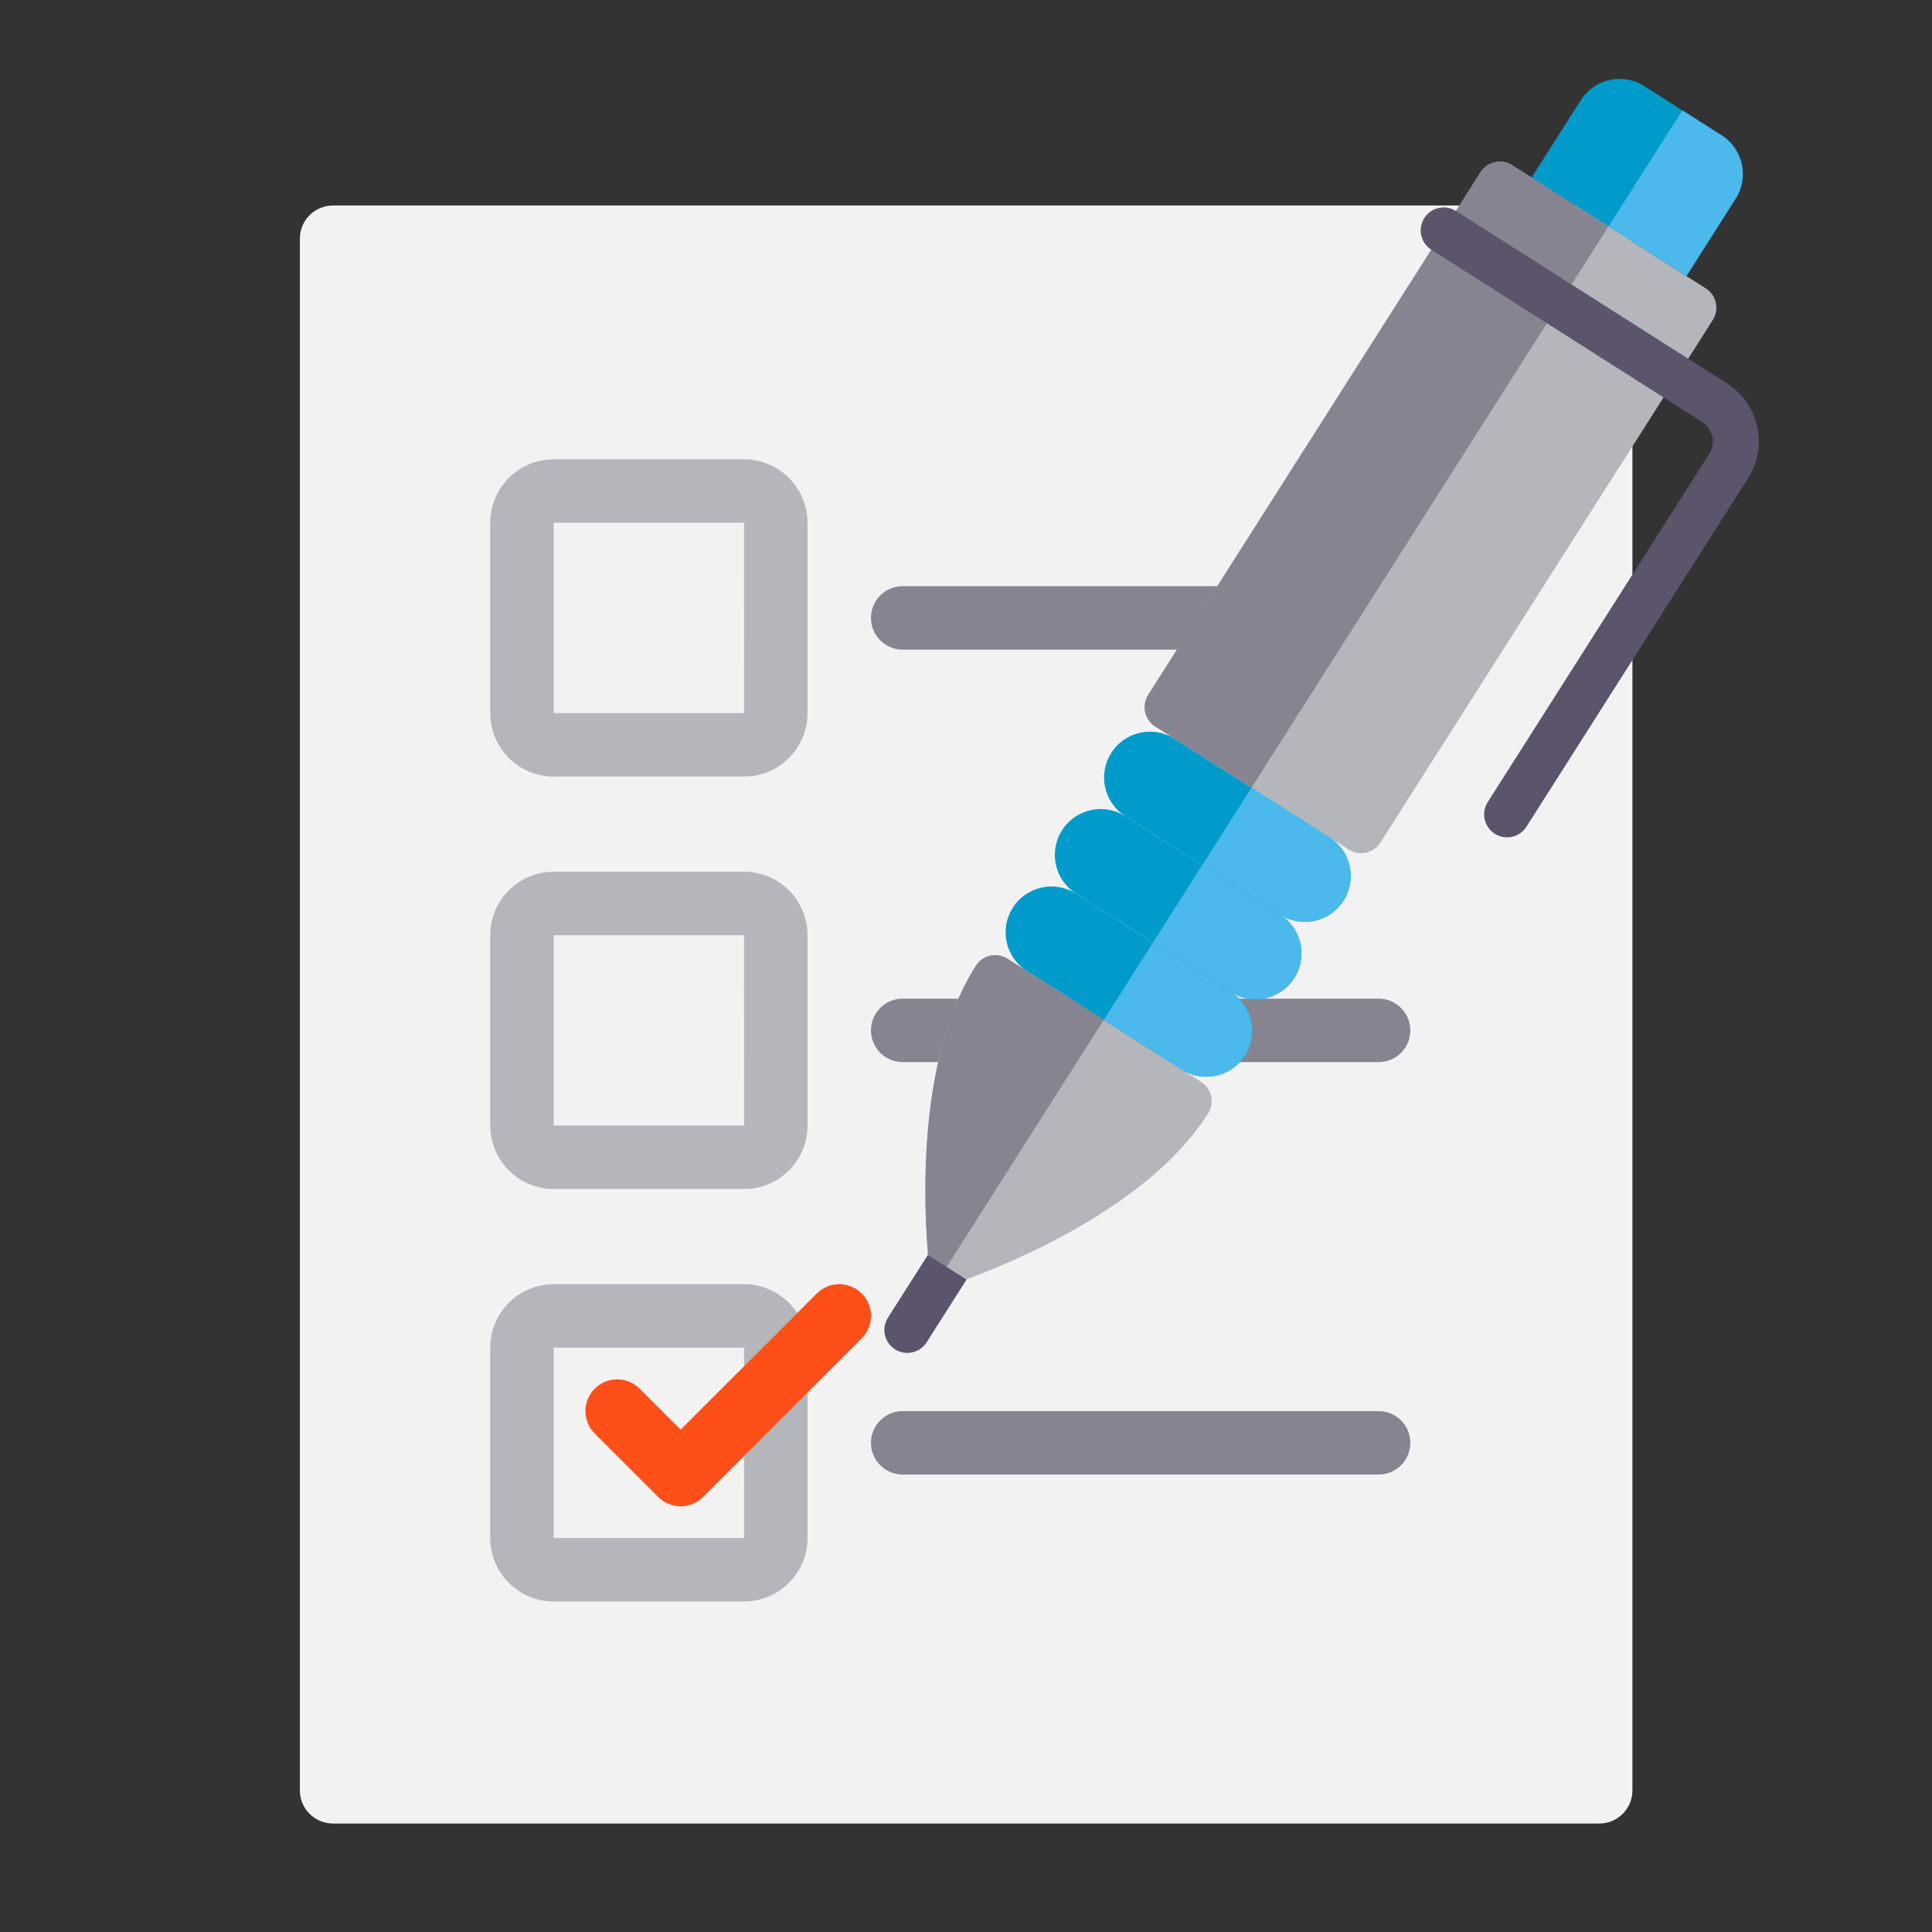 <?xml version="1.0" encoding="UTF-8" standalone="no"?>
<!-- Generator: Adobe Illustrator 19.0.0, SVG Export Plug-In . SVG Version: 6.00 Build 0)  -->

<svg
   xmlns:dc="http://purl.org/dc/elements/1.1/"
   xmlns:cc="http://creativecommons.org/ns#"
   xmlns:rdf="http://www.w3.org/1999/02/22-rdf-syntax-ns#"
   xmlns:svg="http://www.w3.org/2000/svg"
   xmlns="http://www.w3.org/2000/svg"
   xmlns:sodipodi="http://sodipodi.sourceforge.net/DTD/sodipodi-0.dtd"
   xmlns:inkscape="http://www.inkscape.org/namespaces/inkscape"
   version="1.1"
   id="Layer_1"
   x="0px"
   y="0px"
   viewBox="0 0 512 512"
   style="enable-background:new 0 0 512 512;"
   xml:space="preserve"
   inkscape:version="0.91 r"
   sodipodi:docname="poll (copy).svg"><rect x="0" y="0" width="512" height="512" fill="#333333" stroke="none"/><defs
     id="defs115" /><sodipodi:namedview
     pagecolor="#ffffff"
     bordercolor="#666666"
     borderopacity="1"
     objecttolerance="10"
     gridtolerance="10"
     guidetolerance="10"
     inkscape:pageopacity="0"
     inkscape:pageshadow="2"
     inkscape:window-width="1871"
     inkscape:window-height="1056"
     id="namedview113"
     showgrid="false"
     inkscape:zoom="0.921875"
     inkscape:cx="239.92141"
     inkscape:cy="217.32039"
     inkscape:window-x="49"
     inkscape:window-y="24"
     inkscape:window-maximized="1"
     inkscape:current-layer="Layer_1" /><g
     id="g83" /><g
     id="g85" /><g
     id="g87" /><g
     id="g89" /><g
     id="g91" /><g
     id="g93" /><g
     id="g95" /><g
     id="g97" /><g
     id="g99" /><g
     id="g101" /><g
     id="g103" /><g
     id="g105" /><g
     id="g107" /><g
     id="g109" /><g
     id="g111" /><g
     id="g5223"
     transform="matrix(1.051,0,0,1.051,-13.017,-21.221)"><g
       id="g5196"><g
         id="g5" /><g
         id="g9"><path
           inkscape:connector-curvature="0"
           id="path11"
           d="m 415.6,72 c 4.639,0 8.4,3.728 8.4,8.327 l 0,391.347 c 0,4.599 -3.761,8.327 -8.4,8.327 l -319.2,0 c -4.639,0 -8.4,-3.728 -8.4,-8.327 L 88,80.326 C 88,75.728 91.761,72 96.4,72 l 319.2,0 z"
           style="fill:#f2f2f2" /></g><g
         id="g13"><g
           id="g15"><path
             inkscape:connector-curvature="0"
             id="path17"
             d="m 200,216 -48,0 c -8.82,0 -16,-7.18 -16,-16 l 0,-48 c 0,-8.82 7.18,-16 16,-16 l 48,0 c 8.82,0 16,7.18 16,16 l 0,48 c 0,8.82 -7.18,16 -16,16 z m -48,-64 0,48 48.016,0 -0.016,-48 -48,0 z"
             style="fill:#b4b6bc" /></g></g><g
         id="g25"
         transform="translate(0,-8)"><g
           id="g27"><path
             inkscape:connector-curvature="0"
             id="path29"
             d="m 360,192 -120,0 c -4.422,0 -8,-3.578 -8,-8 0,-4.422 3.578,-8 8,-8 l 120,0 c 4.422,0 8,3.578 8,8 0,4.422 -3.578,8 -8,8 z"
             style="fill:#868491" /></g></g><g
         id="g37"
         transform="translate(0,-16)"><g
           id="g39"><path
             inkscape:connector-curvature="0"
             id="path41"
             d="m 360,304 -120,0 c -4.422,0 -8,-3.578 -8,-8 0,-4.422 3.578,-8 8,-8 l 120,0 c 4.422,0 8,3.578 8,8 0,4.422 -3.578,8 -8,8 z"
             style="fill:#868491" /></g></g><g
         id="g49"
         transform="translate(0,-16)"><g
           id="g51"><path
             inkscape:connector-curvature="0"
             id="path53"
             d="m 360,408 -120,0 c -4.422,0 -8,-3.578 -8,-8 0,-4.422 3.578,-8 8,-8 l 120,0 c 4.422,0 8,3.578 8,8 0,4.422 -3.578,8 -8,8 z"
             style="fill:#868491" /></g></g><g
         id="g65"><g
           id="g67"><path
             inkscape:connector-curvature="0"
             id="path69"
             d="m 200,320 -48,0 c -8.82,0 -16,-7.18 -16,-16 l 0,-48 c 0,-8.82 7.18,-16 16,-16 l 48,0 c 8.82,0 16,7.18 16,16 l 0,48 c 0,8.82 -7.18,16 -16,16 z m -48,-64 0,48 48.016,0 -0.016,-48 -48,0 z"
             style="fill:#b4b6bc" /></g></g><g
         id="g71"><g
           id="g73"><path
             inkscape:connector-curvature="0"
             id="path75"
             d="m 200,424 -48,0 c -8.82,0 -16,-7.18 -16,-16 l 0,-48 c 0,-8.82 7.18,-16 16,-16 l 48,0 c 8.82,0 16,7.18 16,16 l 0,48 c 0,8.82 -7.18,16 -16,16 z m -48,-64 0,48 48.016,0 -0.016,-48 -48,0 z"
             style="fill:#b4b6bc" /></g></g><g
         id="g77"
         transform="translate(0,104.001)"><g
           id="g79"><path
             inkscape:connector-curvature="0"
             id="path81"
             d="m 184,296 c -2.047,0 -4.094,-0.781 -5.656,-2.344 l -16,-16 c -3.125,-3.125 -3.125,-8.188 0,-11.313 3.125,-3.125 8.188,-3.125 11.313,0 L 184,276.687 218.344,242.343 c 3.125,-3.125 8.188,-3.125 11.313,0 3.125,3.125 3.125,8.187 0,11.312 l -40,40 C 188.094,295.219 186.047,296 184,296 Z"
             style="fill:#ff4f19" /></g></g></g><g
       id="g4406"
       transform="matrix(0.61,0.388,-0.388,0.61,290.317,-45.018)"><g
         id="g4408"><path
           id="path4410"
           d="m 280.041,376 c -18.068,0 -62.013,0 -80.082,0 -4.418,0 -7.959,3.582 -7.959,8 l 0,0 c 0,49 48,104 48,104 0,0 48,-55 48,-104 l 0,0 c 0,-4.418 -3.54,-8 -7.959,-8 z"
           style="fill:#b4b6bc"
           inkscape:connector-curvature="0" /></g><g
         id="g4412"><path
           id="path4414"
           d="m 200,280 80,0 c 4.418,0 8,-3.582 8,-8 l 0,-216 c 0,-4.418 -3.582,-8 -8,-8 l -40,0 -40,0 c -4.418,0 -8,3.582 -8,8 l 0,216 c 0,4.418 3.582,8 8,8 z"
           style="fill:#b4b6bc"
           inkscape:connector-curvature="0" /></g><g
         id="g4416"><path
           id="path4418"
           d="m 272,48 0,-32 C 272,7.163 264.837,0 256,0 l -32,0 c -8.837,0 -16,7.163 -16,16 l 0,32 64,0 z"
           style="fill:#009bca"
           inkscape:connector-curvature="0" /></g><g
         id="g4420"><path
           id="path4422"
           d="m 272,344 c 8.837,0 16,7.163 16,16 0,8.837 -7.163,16 -16,16 l -64,0 c -8.837,0 -16,-7.163 -16,-16 0,-8.837 7.163,-16 16,-16 l 64,0 z"
           style="fill:#009bca"
           inkscape:connector-curvature="0" /></g><g
         id="g4424"><path
           id="path4426"
           d="m 272,344 -32.219,0 0,32 32.219,0 c 8.836,0 16,-7.164 16,-16 0,-8.837 -7.163,-16 -16,-16 z"
           style="fill:#4bb9ec"
           inkscape:connector-curvature="0" /></g><g
         id="g4428"><path
           id="path4430"
           d="m 272,312 c 8.837,0 16,7.163 16,16 0,8.837 -7.163,16 -16,16 l -64,0 c -8.837,0 -16,-7.163 -16,-16 0,-8.837 7.163,-16 16,-16 l 64,0 z"
           style="fill:#009bca"
           inkscape:connector-curvature="0" /></g><g
         id="g4432"><path
           id="path4434"
           d="m 272,312 -32.219,0 0,32 32.219,0 c 8.836,0 16,-7.164 16,-16 0,-8.837 -7.163,-16 -16,-16 z"
           style="fill:#4bb9ec"
           inkscape:connector-curvature="0" /></g><g
         id="g4436"><path
           id="path4438"
           d="m 272,280 c 8.837,0 16,7.163 16,16 0,8.837 -7.163,16 -16,16 l -64,0 c -8.837,0 -16,-7.163 -16,-16 0,-8.837 7.163,-16 16,-16 l 64,0 z"
           style="fill:#009bca"
           inkscape:connector-curvature="0" /></g><g
         id="g4440"><path
           id="path4442"
           d="m 272,280 -32.219,0 0,32 32.219,0 c 8.836,0 16,-7.164 16,-16 0,-8.837 -7.163,-16 -16,-16 z"
           style="fill:#4bb9ec"
           inkscape:connector-curvature="0" /></g><g
         id="g4444"><path
           id="path4446"
           d="m 239.781,376 c -15.43,0 -30.83,0 -39.822,0 -4.418,0 -7.959,3.582 -7.959,8 l 0,0 c 0,47.754 45.463,101.057 47.781,103.744 l 0,-111.744 z"
           style="fill:#868491"
           inkscape:connector-curvature="0" /></g><g
         id="g4448"><path
           id="path4450"
           d="M 239.781,48 200,48 c -4.418,0 -8,3.582 -8,8 l 0,216 c 0,4.418 3.582,8 8,8 l 39.781,0 0,-232 z"
           style="fill:#868491"
           inkscape:connector-curvature="0" /></g><g
         id="g4452"><g
           id="g4454"><path
             id="path4456"
             d="m 320,248 c -4.422,0 -8,-3.582 -8,-8 l 0,-144 c 0,-4.41 -3.586,-8 -8,-8 l -112,0 c -4.422,0 -8,-3.582 -8,-8 0,-4.418 3.578,-8 8,-8 l 112,0 c 13.234,0 24,10.766 24,24 l 0,144 c 0,4.418 -3.578,8 -8,8 z"
             style="fill:#5c546a"
             inkscape:connector-curvature="0" /></g></g><g
         id="g4458"><path
           id="path4460"
           d="m 256,0 -16.219,0 0,48 32.219,0 0,-32 C 272,7.163 264.837,0 256,0 Z"
           style="fill:#4bb9ec"
           inkscape:connector-curvature="0" /></g><g
         id="g4462"><path
           id="path4464"
           d="m 232,504 c 0,4.418 3.578,8 8,8 4.422,0 8,-3.582 8,-8 l 0,-25.914 -16,0 0,25.914 z"
           style="fill:#5c546a"
           inkscape:connector-curvature="0" /></g></g></g></svg>